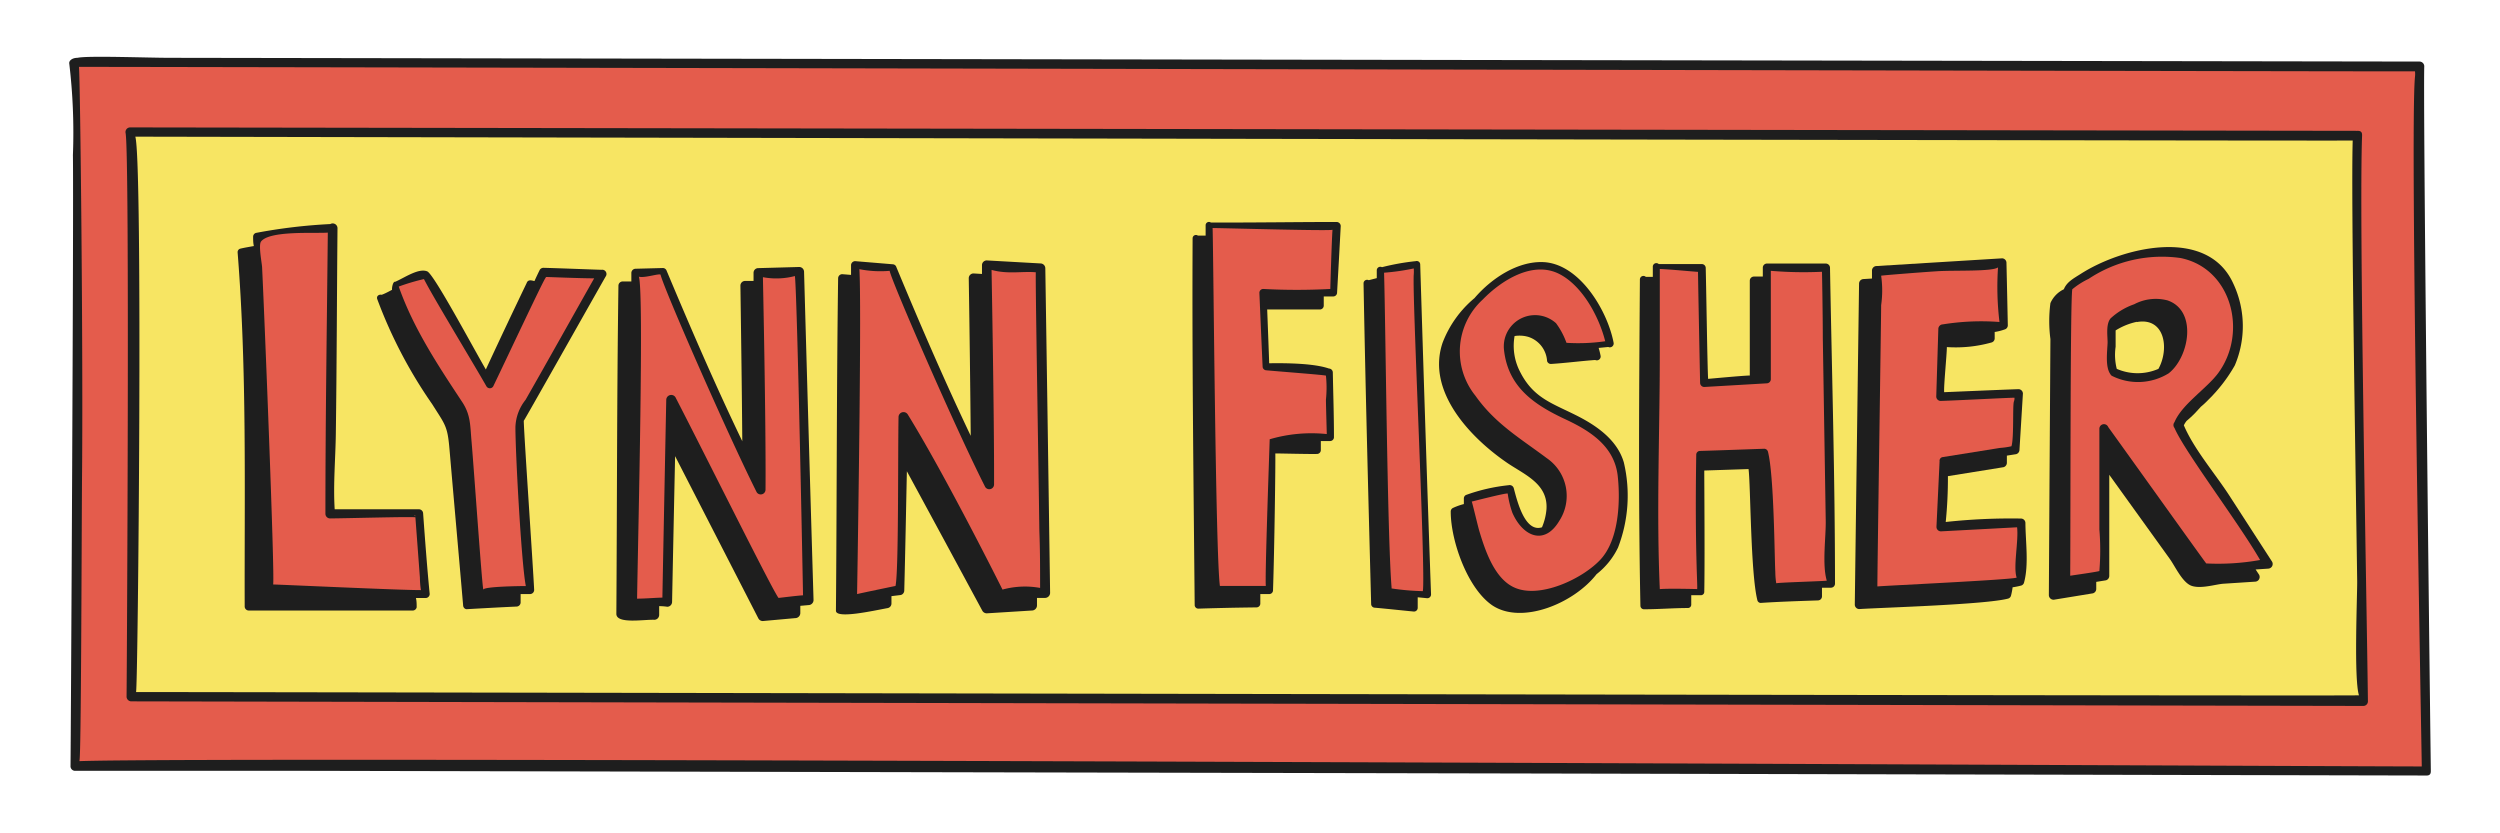 <svg xmlns="http://www.w3.org/2000/svg" viewBox="0 0 240 80"><path d="M232.92 74v-3.94c-.17-14-.73-60.39-.59-63.7L7.08 6c.9 4.7.12 67.55.12 67.55z" fill="#e45c4c"/><path fill="#f7e563" d="M226.88 67.33L12.6 66.89l.07-54.1 213.64.25.57 54.29z"/><path d="M233.36 74c-.25-19.7-.74-64.8-.63-67.64a.46.46 0 0 0-.45-.45L16.21 5.55c-1.92 0-7.86-.22-8.76 0-.54 0-.85.29-.8.56A56.11 56.11 0 0 1 7 14.88c.08 5.45-.2 56.05-.23 58.65a.44.44 0 0 0 .43.47h22.49l54 .12 65.05.14 84.18.19c.44.02.44-.29.44-.45zM7.63 73c.16-.44.2-20.24.24-26.62C8 34 7.7 7.37 7.58 6.42c10.58 0 223.9.46 224.26.43a2.43 2.43 0 0 1 0 .51c-.5 4.75.62 63.64.65 66.22-11.63-.02-213.23-.98-224.86-.51z" fill="#1e1e1e"/><path d="M226.76 13c0-.18 0-.45-.45-.44l-213.82-.33a.45.45 0 0 0-.43.56c.4 2.29.12 52 .09 54.09a.46.46 0 0 0 .45.45l214.28.44a.44.44 0 0 0 .44-.44c-.12-10.12-.86-46.33-.56-54.33zM13.06 66.44c.19-.43.66-50.89-.07-53.32 0 0 212 .43 212.87.37-.18 5.44.32 33.69.43 42.35 0 1.68-.32 9.36.17 10.91.04.1-212.46-.34-213.4-.31z" fill="#1e1e1e"/><path d="M40.62 49.29a.41.41 0 0 0-.41-.4h-8.08c-.15-2.4.08-4.89.11-7.28.09-6.57.1-13.14.16-19.71a.46.46 0 0 0-.69-.39 51.91 51.91 0 0 0-7.14.85.38.38 0 0 0-.27.36c0 .3 0 .6.07.9-.44.08-.87.15-1.3.25a.35.35 0 0 0-.26.35c.9 11.27.65 22.73.68 34a.39.39 0 0 0 .39.39h15.7a.39.39 0 0 0 .42-.31c0-.3 0-.6-.07-.89h.93a.39.39 0 0 0 .39-.39c-.25-2.56-.44-5.14-.63-7.73z" fill="#1e1e1e"/><path d="M40.41 56.65a8 8 0 0 1-.1-1.2c-.09-1.23-.43-5.73-.43-5.79-.64-.07-6.13.09-8.19.11a.45.45 0 0 1-.45-.44c0-9 .14-18 .23-27-1.19.1-5.62-.23-6.42.87-.24.37.08 2 .11 2.43.2 4 1.24 29.82 1.06 30.48.27-.01 12.25.55 14.19.54z" fill="#e45c4c"/><path d="M39.87 49.57c0-.2-.16-.12 0 0z" fill="#e45c4c"/><path d="M57.74 25.9c-1.86-.06-3.71-.14-5.57-.19a.41.41 0 0 0-.36.21c-.17.35-.34.7-.5 1.06-.13 0-.6-.24-.75.19q-2 4.16-3.92 8.3c-1.36-2.35-5-9.18-5.63-9.42-.84-.34-2.22.64-3.07 1-.23-.06-.34.65-.3.77-.34.18-.67.36-1 .48-.23-.06-.52.1-.43.4a45 45 0 0 0 5.28 10.1c1.26 2 1.47 2.08 1.66 4.31.43 5 .88 10 1.31 15 0 .19.16.39.37.37 1.59-.09 3.18-.18 4.77-.25a.4.4 0 0 0 .38-.39v-.81h.92a.4.4 0 0 0 .38-.39c-.13-2.64-.95-14.5-1-16.24 0 .06 6.5-11.46 7.86-13.85a.41.41 0 0 0-.4-.65z" fill="#1e1e1e"/><path d="M50.45 38.39c2.21-3.87 4.39-7.78 6.59-11.67-1.36 0-4.44-.13-4.61-.13a.83.83 0 0 0-.08.12c-.33.5-3.6 7.47-5 10.38a.38.38 0 0 1-.65 0c-1.32-2.32-5.18-8.66-6-10.3a20.36 20.36 0 0 0-2.42.72c1.4 4 3.79 7.6 6.09 11.08.83 1.26.76 2.26.9 3.8.25 2.94 1 13.79 1.13 14.22 0-.32 3.8-.35 4.08-.35-.42-2.07-1-12.71-1-15.26a4.41 4.41 0 0 1 .97-2.61z" fill="#e45c4c"/><path d="M77.19 26.09a.47.47 0 0 0-.45-.46l-3.95.11a.45.45 0 0 0-.45.45v.78h-.81a.45.45 0 0 0-.45.45c.07 5 .14 10 .18 14.94C68.68 37 66.3 31.48 64 26a.39.39 0 0 0-.36-.27L61 25.8a.41.41 0 0 0-.39.39v.83h-.85a.41.41 0 0 0-.39.39c-.15 10.5-.13 21-.2 31.52 0 1 2.64.53 3.65.57a.47.47 0 0 0 .46-.46v-.85q.39 0 .78.06a.47.47 0 0 0 .46-.46q.14-7 .29-14l8 15.59a.48.48 0 0 0 .42.24l3.11-.28a.49.49 0 0 0 .49-.48v-.7l.78-.07a.49.49 0 0 0 .49-.48q-.47-15.76-.91-31.52z" fill="#1e1e1e"/><path d="M61.16 57.47c.8 0 1.62-.08 2.43-.1 0-.21.29-15 .37-19a.48.48 0 0 1 .88-.24c2.92 5.65 9.4 18.7 9.9 19.27.06 0 1.78-.22 2.35-.25 0-.3-.55-28.77-.78-30.65a7 7 0 0 1-3.07.11c0 .21.3 13.83.25 20.41a.46.46 0 0 1-.85.23c-2.84-5.67-8.91-19.53-9.23-20.89-.2-.11-1.58.36-2.08.2.5 1.52-.06 24.03-.17 30.91z" fill="#e45c4c"/><path d="M100.35 25.74a.47.47 0 0 0-.46-.45L94.73 25a.46.46 0 0 0-.46.45v.85l-.81-.05a.46.46 0 0 0-.46.45q.12 7.57.19 15.14c-2.54-5.33-4.88-10.76-7.14-16.2a.38.38 0 0 0-.35-.27l-3.61-.3a.4.4 0 0 0-.39.38v.94l-.85-.07a.4.4 0 0 0-.39.38c-.15 10.64-.12 21.29-.21 31.93 0 .81 3.58 0 5-.26a.45.45 0 0 0 .33-.44v-.7l.9-.11a.45.45 0 0 0 .33-.44c.1-3.82.17-7.63.25-11.44q3.63 6.69 7.25 13.4a.49.49 0 0 0 .42.24l4.33-.27a.49.49 0 0 0 .49-.49v-.72h.77a.49.49 0 0 0 .49-.49q-.22-15.6-.46-31.17z" fill="#1e1e1e"/><path d="M87.14 39.78c3.66 5.93 9 16.62 9.1 16.82a8.13 8.13 0 0 1 3.61-.16c0-1.8 0-3.61-.07-5.41-.09-6.87-.4-24.67-.34-24.89-1.28-.12-2.69.21-4.25-.23 0 .2.26 14 .24 20.61a.46.46 0 0 1-.85.23C91.66 41 85.45 26.67 85.41 26a10.33 10.33 0 0 1-2.91-.16c.21 3.19-.1 24-.22 31.19.74-.17 3.21-.68 3.69-.78.31-1.44.22-12.42.29-16.25a.48.48 0 0 1 .88-.22z" fill="#e45c4c"/><path d="M128.31 21.31c-4 0-8 .07-12.07.05a.32.32 0 0 0-.5.26v1H115a.32.32 0 0 0-.51.26c-.06 11.74.09 23.48.2 35.21a.35.35 0 0 0 .34.34c1.87-.06 3.73-.1 5.6-.12a.37.37 0 0 0 .36-.37v-.91h.86a.36.36 0 0 0 .36-.36c.13-3.68.25-12.44.22-13.14.56 0 3.17.07 4 .05a.37.37 0 0 0 .37-.37v-.87h.9a.37.37 0 0 0 .36-.37c0-2.07-.07-4.15-.11-6.22a.38.38 0 0 0-.37-.37c-1.82-.64-5.66-.49-5.74-.51 0-.23-.17-4.68-.19-5.16h5.07a.37.37 0 0 0 .36-.37v-.88h.92a.37.37 0 0 0 .36-.37c.12-2.13.24-4.25.35-6.38a.4.4 0 0 0-.4-.4z" fill="#1e1e1e"/><path d="M116.41 21.89c.09 3.08.28 31.26.7 34.36h4.41c-.09-.7.24-10.12.37-14.08a14.2 14.2 0 0 1 5.48-.5c0-.17-.07-2.44-.08-3.3a11.16 11.16 0 0 0 0-2.31c-.33-.08-4.17-.37-5.72-.51a.37.37 0 0 1-.36-.37q-.16-3.54-.31-7.08a.37.37 0 0 1 .37-.36 60.32 60.32 0 0 0 6.44 0c0-.07.13-4.59.21-5.68-.4.12-9.5-.14-11.51-.17z" fill="#e45c4c"/><path d="M136.34 25.39a.33.33 0 0 0-.42-.32 22.35 22.35 0 0 0-3.25.58.34.34 0 0 0-.5.3v.75l-.77.2a.34.34 0 0 0-.5.3c.19 10.26.46 20.52.73 30.78a.36.36 0 0 0 .35.36c1.25.11 2.5.25 3.76.37a.36.36 0 0 0 .36-.37v-1l.92.09a.36.36 0 0 0 .36-.37c-.38-10.54-.71-21.06-1.04-31.67z" fill="#1e1e1e"/><path d="M135.72 26.35a3.73 3.73 0 0 0 0-.58 21.27 21.27 0 0 1-2.85.41c.15 5 .31 25.14.72 30.19v.12a23.82 23.82 0 0 0 3 .26c.3-1.54-1.03-28.32-.87-30.4z" fill="#e45c4c"/><path d="M155.89 44.4c-.64-2.21-2.69-3.59-4.64-4.56-2.32-1.16-4.09-1.67-5.35-4.2a5.39 5.39 0 0 1-.5-3.38 3 3 0 0 1 1.35.09 2.61 2.61 0 0 1 1.77 2.31.38.38 0 0 0 .38.28c1.42-.09 2.83-.28 4.24-.38a.37.37 0 0 0 .52-.39 7.85 7.85 0 0 0-.19-.77l.92-.09a.37.37 0 0 0 .52-.39c-.58-3.09-3.29-7.66-6.82-7.76-2.36-.07-4.84 1.48-6.54 3.46a10.43 10.43 0 0 0-3.06 4.28c-1.59 4.68 2.69 9.15 6.25 11.57 1.68 1.13 3.89 2 3.72 4.43a5.63 5.63 0 0 1-.43 1.72c-1.65.53-2.39-2.55-2.71-3.76a.41.41 0 0 0-.49-.28 17.21 17.21 0 0 0-4.1.94.38.38 0 0 0-.2.35v.52a6.05 6.05 0 0 0-1.06.38.38.38 0 0 0-.2.35c0 2.79 1.6 7.37 4 9 2.84 1.88 7.84-.21 10-3a7.21 7.21 0 0 0 2.06-2.55 13.86 13.86 0 0 0 .56-8.17z" fill="#1e1e1e"/><path d="M142 50.93c.54 1.81 1.41 4.49 3.25 5.41 2.46 1.25 6.73-.79 8.43-2.66s1.9-5.44 1.62-8c-.32-2.8-2.57-4.27-4.92-5.38-3-1.39-5.62-3.08-6-6.75a3 3 0 0 1 5-2.52 7.26 7.26 0 0 1 1 1.88 18.05 18.05 0 0 0 3.72-.15c-.6-2.39-2.2-5.32-4.39-6.45-2.56-1.32-5.58.61-7.36 2.44a6.76 6.76 0 0 0-.71 9.24c1.9 2.69 4.31 4.09 6.86 6a4.39 4.39 0 0 1 1.2 6c-1.45 2.45-3.53 1.48-4.51-.76a9.35 9.35 0 0 1-.45-1.85c-.19-.07-3.42.77-3.45.77.08.22.51 2.05.71 2.78z" fill="#e45c4c"/><path d="M175.68 25.69a.41.41 0 0 0-.4-.39h-5.66a.4.4 0 0 0-.39.39v.86h-.86a.4.4 0 0 0-.39.39v9.11c-.57 0-3.95.32-4 .32-.07-1.06-.17-8.16-.23-10.63a.38.38 0 0 0-.39-.39h-4.12a.34.34 0 0 0-.57.23v1H158a.34.34 0 0 0-.57.23c-.07 10.44-.16 20.91.05 31.34a.34.34 0 0 0 .34.34c1.41 0 2.82-.12 4.22-.12a.32.32 0 0 0 .32-.31v-.92h.93a.32.32 0 0 0 .32-.31c.06-2.85 0-10.63 0-11.66l4.25-.14c.2 1.43.19 10 .85 12.6a.33.33 0 0 0 .32.25c1.83-.12 3.67-.18 5.5-.24a.39.39 0 0 0 .38-.38v-.84h.87a.39.39 0 0 0 .38-.38c0-10.11-.3-20.24-.48-30.35z" fill="#1e1e1e"/><path d="M170.52 56c0-.08 4.86-.21 4.85-.26-.46-1.56-.07-4.18-.1-5.79l-.28-17.52c0-1.94-.07-6.19-.08-6.34A37.74 37.74 0 0 1 170 26v10.41a.4.4 0 0 1-.39.39l-6 .35a.4.4 0 0 1-.4-.4c-.06-2.84-.21-10.61-.2-10.65-1.21-.09-2.45-.22-3.67-.28v8.24c0 7.47-.33 15 0 22.49h.08c.9-.07 3.41 0 3.5 0s-.23-3.49-.08-12.91a.36.36 0 0 1 .35-.35c2.06-.06 4.12-.14 6.18-.21a.38.38 0 0 1 .35.27c.59 2.25.63 10.14.71 11.57a7.22 7.22 0 0 0 .09 1.08z" fill="#e45c4c"/><path d="M194.44 50.21a.43.43 0 0 0-.43-.43 58 58 0 0 0-7.22.33 42.16 42.16 0 0 0 .21-4.4l5.34-.86a.44.44 0 0 0 .32-.42v-.69l.89-.14a.44.44 0 0 0 .32-.42l.33-5.4a.43.43 0 0 0-.43-.42c-1.8.06-7.07.29-7.13.29-.05-.59.25-3.52.26-4.33a12.73 12.73 0 0 0 4.28-.44.41.41 0 0 0 .31-.4v-.61a5 5 0 0 0 .95-.24.41.41 0 0 0 .31-.4q-.06-3-.13-6a.43.43 0 0 0-.42-.43l-12.06.74a.44.44 0 0 0-.43.43v.77l-.81.05a.44.44 0 0 0-.43.43q-.21 15.4-.41 30.82a.43.43 0 0 0 .43.43c2.43-.15 12.09-.43 14.27-1a.4.4 0 0 0 .3-.3 6.5 6.5 0 0 0 .15-.79 7.08 7.08 0 0 0 .8-.16.4.4 0 0 0 .3-.3c.47-1.73.14-3.92.13-5.71z" fill="#1e1e1e"/><path d="M193.64 50.62l-7.31.39a.43.43 0 0 1-.43-.43l.3-6.3a.35.35 0 0 1 .31-.4L192 43a7 7 0 0 0 1.1-.16c.25-.78.1-3.86.23-4.28a.86.86 0 0 0 .06-.38c-.54 0-5.28.25-7.08.31a.43.43 0 0 1-.43-.42l.2-6.5a.44.44 0 0 1 .43-.43 23.3 23.3 0 0 1 5.44-.23 28 28 0 0 1-.14-5.24c-.56.42-4.18.26-5.86.37s-5.37.4-5.36.43a10 10 0 0 1 0 2.83c0 1.41-.38 26.36-.36 27 .37-.06 12.93-.64 13.37-.85-.35-1.01.2-3.54.04-4.83z" fill="#e45c4c"/><path d="M218.12 53.92L214 47.55c-1.37-2.11-3.38-4.43-4.35-6.72a2 2 0 0 1 .27-.43 11 11 0 0 0 .82-.76l.54-.59a8 8 0 0 0 .71-.66 14.85 14.85 0 0 0 2.55-3.31 9.6 9.6 0 0 0-.15-7.87c-2.51-5.51-10.68-3.45-14.62-.93-.69.44-1.36.78-1.64 1.49a2.65 2.65 0 0 0-1.29 1.33 13.27 13.27 0 0 0 0 3.45l-.09 14.18-.06 10.4a.45.45 0 0 0 .56.43l3.67-.6a.44.44 0 0 0 .32-.43v-.67l.93-.15a.44.44 0 0 0 .32-.43v-9.7l5.8 8.06c.53.73 1.23 2.32 2.13 2.61s2.26-.15 3-.21l3.07-.2a.45.45 0 0 0 .38-.67l-.33-.5 1.2-.08a.45.45 0 0 0 .38-.67zm-13-23c2.71-.5 3.16 2.56 2.09 4.49a5 5 0 0 1-4 0 5.42 5.42 0 0 1-.11-2.12v-1.57a6.3 6.3 0 0 1 2.06-.83z" fill="#1e1e1e"/><path d="M202.39 41c2.43 3.37 9.26 12.93 9.41 13.09a22.84 22.84 0 0 0 5.17-.33c-2-3.49-7.25-10.41-8.22-12.68a.43.43 0 0 1 0-.55c.72-1.74 3.15-3.26 4.23-4.76 2.8-3.86 1.28-10-3.65-11a12.72 12.72 0 0 0-8.82 2 7.5 7.5 0 0 0-1.57 1c-.2 1.09-.16 21.35-.2 27.5.57-.09 2.46-.35 2.8-.45a24.52 24.52 0 0 0 0-4v-9.66a.44.44 0 0 1 .85-.16zm.2-10.41a6.44 6.44 0 0 1 2.29-1.38 4.43 4.43 0 0 1 3.21-.37c2.89 1 2.07 5.47.1 7a5.59 5.59 0 0 1-5.45.24.35.35 0 0 1-.13-.14c-.54-.72-.3-2.26-.28-3.09-.01-.67-.16-1.7.26-2.25z" fill="#e45c4c"/></svg>